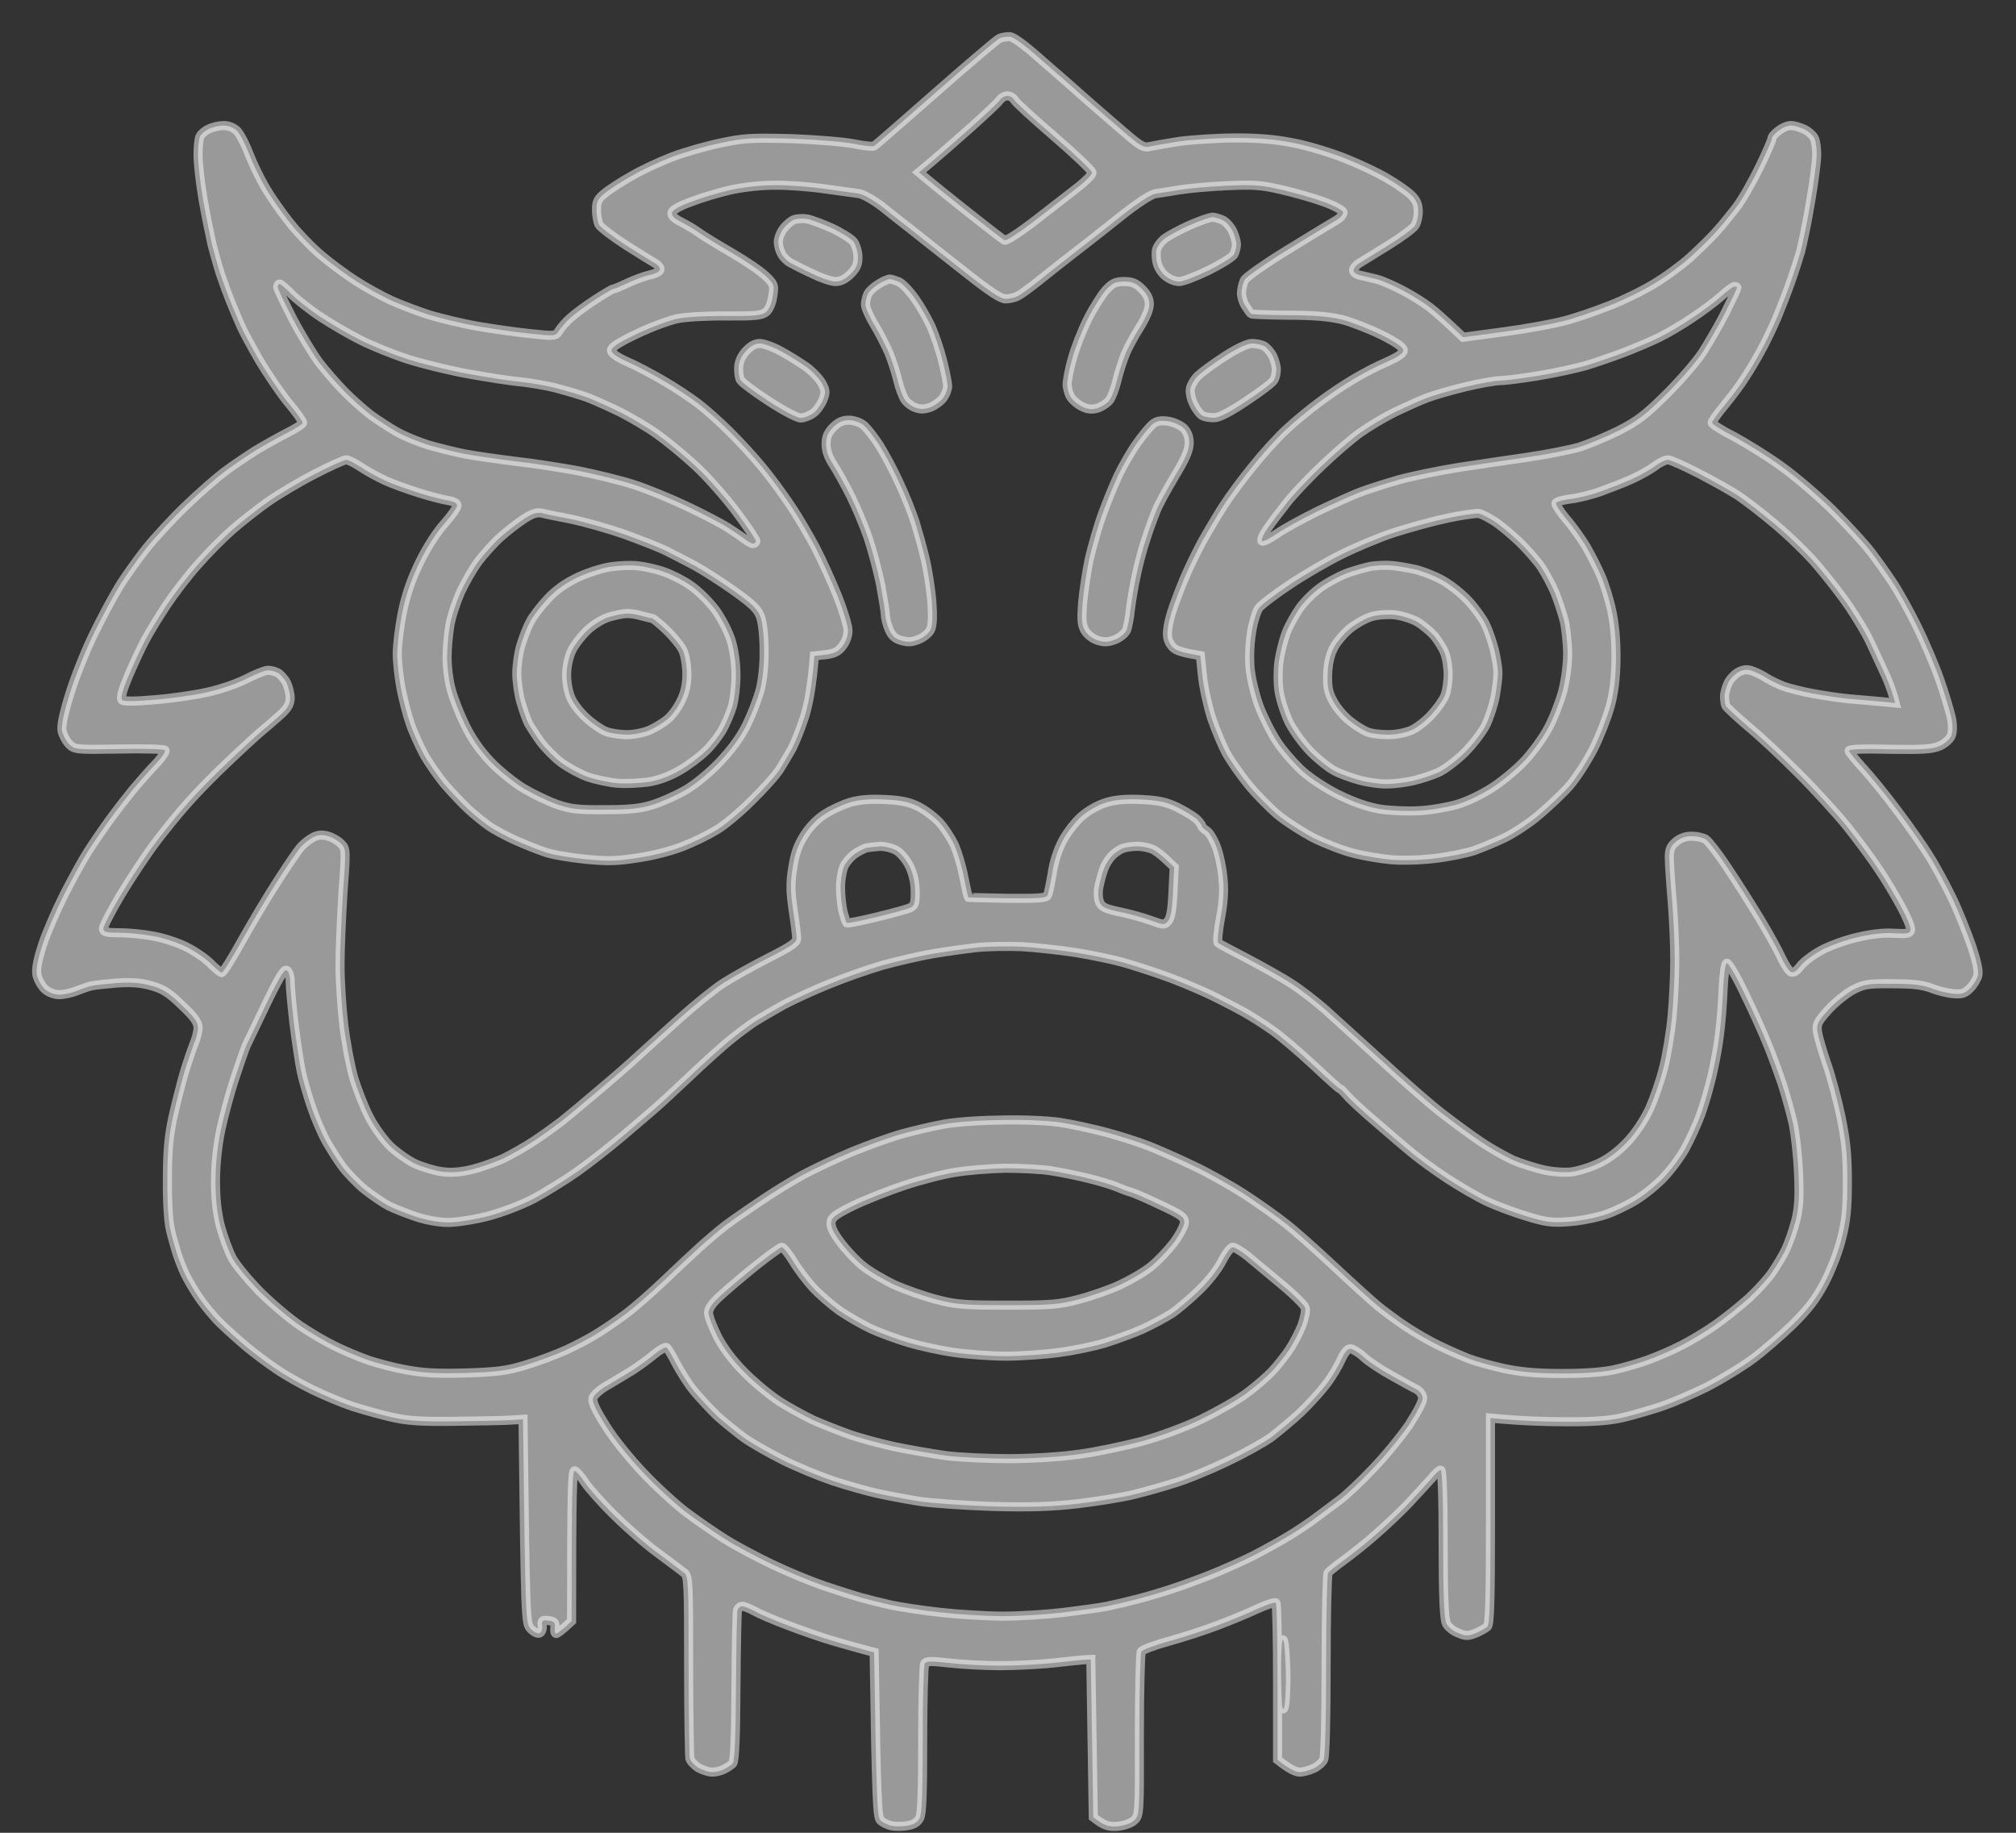 <svg width="55" height="50" viewBox="0 0 55 50" fill="none" xmlns="http://www.w3.org/2000/svg">
<rect x="0" y="0" width="55" height="50" fill="#333333" stroke="none"/>
<path opacity="0.5" fill-rule="evenodd" clip-rule="evenodd" d="M27.537 1C27.633 0.993 27.945 1.216 28.434 1.655C28.849 2.013 29.413 2.506 29.684 2.75C29.963 2.993 30.411 3.385 30.69 3.621C31.104 3.979 31.213 4.04 31.356 3.999C31.451 3.979 31.818 3.912 32.171 3.857C32.524 3.81 33.224 3.763 33.72 3.763C34.358 3.763 34.814 3.803 35.316 3.905C35.697 3.979 36.315 4.168 36.689 4.317C37.062 4.465 37.586 4.709 37.844 4.864C38.102 5.013 38.401 5.222 38.51 5.33C38.645 5.465 38.693 5.587 38.693 5.776C38.693 5.911 38.652 6.087 38.598 6.161C38.55 6.235 38.224 6.478 37.871 6.695C37.518 6.911 37.164 7.134 37.083 7.181C36.995 7.235 36.927 7.323 36.927 7.377C36.927 7.431 37.008 7.492 37.117 7.512C37.219 7.532 37.422 7.586 37.572 7.62C37.721 7.66 38.041 7.802 38.285 7.931C38.53 8.059 38.849 8.262 38.999 8.377C39.148 8.491 39.413 8.721 39.916 9.201L41.023 9.052C41.628 8.971 42.368 8.836 42.667 8.755C42.966 8.681 43.517 8.491 43.89 8.343C44.264 8.201 44.814 7.931 45.113 7.748C45.412 7.573 45.854 7.248 46.098 7.032C46.343 6.809 46.662 6.499 46.812 6.33C46.968 6.161 47.212 5.857 47.369 5.654C47.525 5.452 47.803 4.965 47.994 4.574C48.184 4.182 48.34 3.824 48.34 3.783C48.34 3.736 48.422 3.635 48.531 3.56C48.632 3.479 48.782 3.418 48.87 3.425C48.952 3.425 49.108 3.472 49.224 3.526C49.339 3.581 49.455 3.689 49.495 3.763C49.536 3.837 49.563 4.04 49.563 4.222C49.563 4.398 49.488 4.979 49.393 5.519C49.305 6.06 49.176 6.668 49.122 6.87C49.06 7.073 48.952 7.424 48.87 7.647C48.795 7.87 48.626 8.309 48.496 8.626C48.361 8.944 48.157 9.37 48.041 9.572C47.933 9.775 47.742 10.099 47.62 10.281C47.505 10.471 47.253 10.808 47.056 11.045C46.866 11.274 46.71 11.491 46.71 11.531C46.71 11.572 46.975 11.741 47.308 11.909C47.634 12.085 48.204 12.436 48.578 12.706C48.952 12.97 49.597 13.517 50.012 13.929C50.419 14.341 50.895 14.854 51.058 15.077C51.228 15.3 51.486 15.665 51.635 15.888C51.785 16.111 52.084 16.645 52.294 17.07C52.505 17.496 52.79 18.164 52.926 18.556C53.062 18.948 53.198 19.407 53.239 19.59C53.279 19.792 53.273 19.968 53.232 20.076C53.191 20.171 53.055 20.292 52.913 20.353C52.702 20.441 52.45 20.454 51.547 20.441C50.84 20.421 50.446 20.441 50.446 20.481C50.453 20.522 50.623 20.731 50.827 20.954C51.031 21.177 51.452 21.691 51.758 22.102C52.07 22.515 52.464 23.075 52.634 23.352C52.811 23.629 53.089 24.149 53.259 24.5C53.429 24.852 53.66 25.433 53.782 25.784C53.932 26.223 53.986 26.486 53.959 26.615C53.932 26.716 53.837 26.872 53.741 26.966C53.599 27.108 53.517 27.128 53.286 27.108C53.123 27.094 52.858 27.027 52.688 26.959C52.464 26.872 52.186 26.838 51.635 26.838C50.956 26.831 50.854 26.851 50.548 27.007C50.365 27.108 50.059 27.351 49.883 27.547C49.59 27.871 49.556 27.939 49.584 28.148C49.604 28.276 49.713 28.655 49.828 28.993C49.95 29.33 50.12 29.979 50.222 30.445C50.358 31.12 50.399 31.478 50.399 32.235C50.399 32.992 50.365 33.302 50.242 33.789C50.154 34.147 49.964 34.64 49.781 34.991C49.543 35.444 49.325 35.721 48.918 36.126C48.619 36.416 48.13 36.842 47.831 37.065C47.532 37.288 46.968 37.632 46.574 37.835C46.18 38.031 45.63 38.267 45.351 38.362C45.072 38.456 44.61 38.591 44.332 38.659C43.945 38.753 43.578 38.787 42.769 38.787C42.192 38.787 41.478 38.767 40.663 38.686V41.489C40.663 43.691 40.643 44.313 40.575 44.38C40.527 44.421 40.385 44.502 40.256 44.556C40.052 44.637 39.984 44.637 39.78 44.549C39.651 44.502 39.501 44.38 39.461 44.292C39.4 44.171 39.372 43.57 39.372 42.117C39.372 40.82 39.345 40.104 39.304 40.104C39.27 40.104 39.155 40.206 39.06 40.327C38.958 40.442 38.673 40.753 38.428 41.016C38.177 41.28 37.755 41.672 37.497 41.895C37.239 42.124 36.859 42.421 36.655 42.57C36.451 42.719 36.261 42.867 36.234 42.908C36.206 42.941 36.179 44.076 36.179 45.427C36.179 46.92 36.152 47.927 36.111 48.008C36.077 48.082 35.955 48.19 35.84 48.244C35.724 48.298 35.554 48.345 35.452 48.345C35.344 48.339 35.174 48.264 34.854 48.008V45.887C34.854 44.718 34.834 43.745 34.807 43.725C34.773 43.705 34.549 43.779 34.297 43.894C34.039 44.016 33.564 44.211 33.224 44.34C32.891 44.468 32.293 44.664 31.899 44.772C31.505 44.88 31.165 45.008 31.138 45.056C31.111 45.096 31.084 46.123 31.084 47.332C31.091 49.494 31.084 49.528 30.941 49.663C30.853 49.744 30.676 49.804 30.479 49.825C30.241 49.838 30.126 49.811 29.827 49.575L29.759 45.272L29.589 45.279C29.494 45.285 29.114 45.326 28.74 45.367C28.366 45.407 27.707 45.441 27.279 45.441C26.851 45.441 26.226 45.407 25.887 45.367C25.397 45.312 25.268 45.312 25.227 45.387C25.2 45.434 25.173 46.366 25.173 47.454C25.173 48.893 25.153 49.474 25.092 49.595C25.03 49.717 24.929 49.778 24.765 49.804C24.636 49.831 24.439 49.831 24.324 49.811C24.208 49.784 24.073 49.717 24.018 49.656C23.937 49.561 23.91 49.163 23.848 45.076L23.611 45.015C23.482 44.981 23.115 44.88 22.795 44.786C22.476 44.698 21.898 44.495 21.505 44.346C21.11 44.198 20.689 44.016 20.574 43.948C20.451 43.88 20.302 43.82 20.248 43.82C20.193 43.82 20.132 43.874 20.119 43.941C20.105 44.002 20.085 44.954 20.078 46.049C20.071 47.447 20.044 48.062 19.983 48.116C19.942 48.156 19.84 48.224 19.758 48.264C19.67 48.312 19.527 48.345 19.432 48.345C19.337 48.345 19.174 48.291 19.059 48.231C18.95 48.163 18.841 48.048 18.821 47.974C18.807 47.9 18.787 46.751 18.787 45.427C18.787 43.205 18.78 43.002 18.671 42.914C18.604 42.86 18.291 42.624 17.972 42.388C17.652 42.158 17.116 41.692 16.776 41.354C16.436 41.023 16.069 40.611 15.961 40.449C15.852 40.28 15.723 40.138 15.682 40.125C15.614 40.111 15.594 40.55 15.594 44.225L15.41 44.394C15.302 44.488 15.2 44.569 15.173 44.563C15.139 44.563 15.125 44.488 15.139 44.401C15.152 44.265 15.118 44.232 14.962 44.211C14.799 44.191 14.772 44.211 14.792 44.346C14.806 44.434 14.772 44.529 14.724 44.549C14.677 44.576 14.568 44.529 14.486 44.441C14.337 44.292 14.337 44.259 14.269 38.72L13.963 38.74C13.793 38.753 13.107 38.767 12.435 38.774C11.443 38.787 11.11 38.76 10.668 38.659C10.369 38.591 9.894 38.456 9.615 38.368C9.337 38.274 8.848 38.071 8.528 37.916C8.209 37.76 7.767 37.511 7.543 37.355C7.319 37.206 6.952 36.93 6.728 36.747C6.504 36.558 6.171 36.261 5.987 36.078C5.804 35.896 5.546 35.579 5.41 35.376C5.274 35.173 5.104 34.883 5.036 34.734C4.968 34.586 4.873 34.343 4.826 34.194C4.778 34.045 4.696 33.755 4.649 33.552C4.595 33.329 4.561 32.782 4.567 32.167C4.567 31.411 4.608 30.992 4.71 30.512C4.785 30.161 4.927 29.614 5.016 29.297C5.111 28.979 5.24 28.608 5.294 28.472C5.355 28.331 5.403 28.135 5.403 28.033C5.403 27.892 5.294 27.736 4.961 27.425C4.608 27.081 4.445 26.98 4.133 26.892C3.84 26.811 3.596 26.791 3.195 26.817C2.896 26.845 2.59 26.872 2.516 26.892C2.441 26.905 2.257 26.966 2.108 27.027C1.959 27.088 1.734 27.135 1.619 27.135C1.483 27.135 1.327 27.074 1.225 26.986C1.13 26.898 1.035 26.723 1.007 26.595C0.98 26.432 1.028 26.183 1.157 25.784C1.259 25.466 1.524 24.852 1.741 24.419C1.965 23.98 2.257 23.447 2.393 23.237C2.529 23.021 2.794 22.636 2.984 22.373C3.175 22.109 3.48 21.718 3.664 21.495C3.854 21.272 4.126 20.961 4.282 20.806C4.431 20.643 4.527 20.495 4.499 20.468C4.465 20.434 3.902 20.421 3.243 20.434C2.067 20.454 2.033 20.448 1.884 20.299C1.802 20.211 1.714 20.049 1.694 19.941C1.666 19.806 1.734 19.468 1.904 18.928C2.04 18.482 2.332 17.752 2.55 17.306C2.767 16.861 3.073 16.287 3.236 16.023C3.392 15.76 3.725 15.294 3.976 14.976C4.228 14.659 4.724 14.125 5.07 13.794C5.423 13.456 5.892 13.044 6.116 12.875C6.341 12.706 6.721 12.45 6.966 12.294C7.21 12.146 7.597 11.93 7.835 11.808C8.066 11.693 8.256 11.572 8.256 11.531C8.256 11.491 8.08 11.241 7.856 10.977C7.638 10.707 7.292 10.194 7.081 9.842C6.877 9.491 6.646 9.066 6.572 8.897C6.497 8.728 6.368 8.424 6.286 8.221C6.205 8.019 6.082 7.681 6.014 7.478C5.947 7.275 5.845 6.911 5.783 6.668C5.729 6.424 5.614 5.87 5.539 5.438C5.464 4.999 5.403 4.459 5.403 4.236C5.403 4.013 5.423 3.783 5.457 3.722C5.485 3.662 5.586 3.567 5.695 3.52C5.797 3.466 5.98 3.425 6.103 3.425C6.239 3.425 6.375 3.479 6.47 3.574C6.551 3.662 6.701 3.945 6.796 4.202C6.898 4.465 7.095 4.871 7.237 5.114C7.38 5.357 7.672 5.783 7.896 6.06C8.114 6.337 8.508 6.749 8.766 6.965C9.031 7.188 9.459 7.505 9.717 7.667C9.975 7.836 10.41 8.073 10.668 8.194C10.926 8.309 11.402 8.491 11.721 8.593C12.041 8.687 12.618 8.829 13.012 8.897C13.406 8.964 14.045 9.059 14.439 9.099C15.152 9.174 15.152 9.174 15.254 9.018C15.309 8.93 15.444 8.775 15.56 8.674C15.668 8.572 15.967 8.35 16.226 8.181C16.477 8.019 16.701 7.883 16.735 7.883C16.762 7.883 16.939 7.809 17.122 7.721C17.313 7.633 17.584 7.532 17.734 7.498C17.89 7.465 18.006 7.404 18.006 7.35C18.006 7.296 17.945 7.221 17.87 7.181C17.795 7.14 17.435 6.917 17.075 6.688C16.708 6.451 16.382 6.201 16.341 6.127C16.307 6.053 16.273 5.87 16.273 5.722C16.273 5.499 16.314 5.418 16.504 5.269C16.633 5.161 16.959 4.952 17.238 4.796C17.51 4.634 18.012 4.405 18.345 4.276C18.685 4.148 19.276 3.979 19.67 3.898C20.302 3.763 20.519 3.756 21.606 3.783C22.293 3.81 23.04 3.871 23.305 3.925C23.563 3.979 23.814 4.006 23.855 3.979C23.896 3.952 24.65 3.297 25.54 2.513C26.43 1.73 27.204 1.074 27.266 1.047C27.327 1.02 27.449 1 27.537 1V1ZM26.464 3.499C26.07 3.851 25.594 4.263 25.411 4.418L25.071 4.702C25.391 4.972 25.893 5.377 26.396 5.776C26.899 6.174 27.354 6.526 27.402 6.553C27.449 6.58 27.796 6.357 28.285 5.979C28.72 5.641 29.243 5.235 29.433 5.087C29.63 4.932 29.793 4.763 29.793 4.709C29.793 4.655 29.331 4.215 28.767 3.729C28.203 3.243 27.714 2.797 27.68 2.736C27.646 2.669 27.558 2.615 27.483 2.615C27.415 2.615 27.313 2.669 27.266 2.743C27.218 2.81 26.858 3.148 26.464 3.499ZM18.855 5.506C18.522 5.627 18.338 5.735 18.332 5.81C18.318 5.886 18.409 5.972 18.604 6.066C18.76 6.147 18.977 6.276 19.093 6.364C19.208 6.445 19.602 6.688 19.976 6.904C20.349 7.12 20.764 7.404 20.893 7.532C21.117 7.748 21.131 7.782 21.083 8.079C21.056 8.268 20.988 8.437 20.9 8.512C20.777 8.606 20.621 8.626 19.826 8.62C19.297 8.613 18.712 8.647 18.481 8.694C18.257 8.741 17.761 8.924 17.381 9.106C16.885 9.342 16.681 9.471 16.681 9.559C16.681 9.633 16.817 9.734 17.102 9.863C17.34 9.964 17.788 10.2 18.108 10.389C18.427 10.572 18.848 10.856 19.052 11.011C19.256 11.166 19.636 11.504 19.901 11.768C20.166 12.031 20.574 12.47 20.798 12.747C21.029 13.024 21.375 13.497 21.572 13.794C21.776 14.091 22.075 14.611 22.252 14.942C22.422 15.273 22.693 15.868 22.85 16.259C23.006 16.651 23.135 17.077 23.135 17.205C23.135 17.347 23.074 17.516 22.979 17.631C22.87 17.779 22.755 17.833 22.524 17.86L22.218 17.894C22.15 18.745 22.048 19.252 21.946 19.569C21.844 19.887 21.688 20.265 21.613 20.414C21.532 20.562 21.375 20.819 21.273 20.988C21.165 21.157 20.811 21.549 20.485 21.866C20.166 22.184 19.731 22.542 19.527 22.656C19.324 22.778 18.93 22.974 18.651 23.082C18.352 23.204 17.843 23.339 17.428 23.399C16.837 23.494 16.586 23.501 15.967 23.44C15.56 23.399 15.071 23.318 14.88 23.251C14.697 23.19 14.323 23.041 14.065 22.927C13.807 22.812 13.467 22.629 13.318 22.521C13.168 22.413 12.924 22.217 12.774 22.076C12.625 21.94 12.346 21.643 12.156 21.427C11.966 21.204 11.701 20.826 11.565 20.583C11.436 20.34 11.259 19.954 11.185 19.725C11.103 19.488 10.994 19.063 10.94 18.779C10.886 18.489 10.838 18.063 10.838 17.833C10.838 17.597 10.899 17.097 10.974 16.719C11.076 16.226 11.212 15.827 11.443 15.348C11.64 14.942 11.912 14.517 12.122 14.287C12.312 14.071 12.469 13.848 12.469 13.794C12.469 13.726 12.38 13.679 12.217 13.652C12.075 13.632 11.714 13.537 11.416 13.443C11.117 13.348 10.702 13.2 10.498 13.105C10.295 13.01 9.996 12.848 9.839 12.74C9.676 12.632 9.5 12.544 9.445 12.544C9.391 12.544 8.997 12.72 8.583 12.936C8.161 13.152 7.584 13.497 7.298 13.699C7.013 13.902 6.572 14.247 6.32 14.47C6.069 14.692 5.648 15.118 5.389 15.415C5.124 15.712 4.751 16.199 4.554 16.496C4.357 16.793 4.085 17.232 3.956 17.475C3.827 17.719 3.623 18.164 3.494 18.468C3.338 18.84 3.283 19.049 3.331 19.097C3.378 19.137 3.684 19.137 4.214 19.09C4.662 19.056 5.308 18.962 5.641 18.887C5.987 18.813 6.449 18.657 6.714 18.522C6.966 18.394 7.231 18.286 7.305 18.286C7.38 18.286 7.502 18.313 7.577 18.354C7.652 18.394 7.76 18.516 7.815 18.624C7.869 18.732 7.917 18.928 7.917 19.049C7.91 19.211 7.849 19.326 7.652 19.502C7.509 19.63 7.278 19.833 7.129 19.954C6.986 20.076 6.572 20.454 6.211 20.799C5.845 21.143 5.362 21.636 5.131 21.9C4.893 22.163 4.499 22.65 4.248 22.981C3.997 23.312 3.575 23.953 3.304 24.399C3.039 24.845 2.821 25.264 2.821 25.331C2.821 25.426 2.889 25.446 3.263 25.446C3.508 25.446 3.929 25.487 4.2 25.541C4.465 25.588 4.873 25.723 5.097 25.838C5.321 25.953 5.614 26.149 5.743 26.284C5.872 26.419 6.014 26.527 6.048 26.534C6.089 26.534 6.341 26.128 6.612 25.635C6.891 25.142 7.332 24.399 7.597 23.994C7.862 23.582 8.141 23.177 8.216 23.096C8.297 23.008 8.44 22.893 8.549 22.839C8.684 22.771 8.793 22.765 8.956 22.812C9.072 22.846 9.235 22.94 9.309 23.021C9.439 23.156 9.445 23.197 9.357 24.352C9.316 25.014 9.276 25.899 9.276 26.324C9.276 26.75 9.323 27.48 9.377 27.945C9.432 28.412 9.554 29.06 9.649 29.398C9.751 29.736 9.941 30.215 10.077 30.479C10.213 30.742 10.464 31.087 10.634 31.256C10.804 31.424 11.11 31.64 11.314 31.742C11.518 31.836 11.857 31.938 12.061 31.965C12.319 31.998 12.57 31.978 12.876 31.904C13.121 31.843 13.501 31.708 13.726 31.607C13.95 31.499 14.33 31.282 14.575 31.12C14.819 30.958 15.152 30.715 15.322 30.587C15.492 30.452 15.947 30.073 16.341 29.736C16.735 29.405 17.211 28.993 17.394 28.817C17.584 28.648 18.087 28.189 18.515 27.804C18.943 27.419 19.494 26.973 19.738 26.817C19.983 26.662 20.533 26.351 20.961 26.135C21.634 25.791 21.742 25.71 21.735 25.575C21.729 25.487 21.688 25.142 21.634 24.805C21.566 24.318 21.559 24.095 21.627 23.676C21.688 23.278 21.769 23.055 21.946 22.778C22.089 22.548 22.313 22.325 22.51 22.204C22.687 22.089 22.999 21.947 23.203 21.886C23.461 21.812 23.753 21.792 24.154 21.812C24.589 21.832 24.813 21.88 25.064 22.008C25.241 22.096 25.499 22.292 25.635 22.44C25.771 22.589 25.948 22.866 26.036 23.048C26.117 23.237 26.24 23.629 26.294 23.926C26.355 24.224 26.41 24.474 26.416 24.48C26.423 24.487 26.906 24.494 27.483 24.507C28.326 24.514 28.543 24.5 28.577 24.426C28.604 24.372 28.658 24.102 28.706 23.825C28.753 23.501 28.862 23.177 28.998 22.92C29.12 22.697 29.351 22.4 29.521 22.258C29.712 22.096 29.97 21.954 30.201 21.886C30.459 21.812 30.751 21.792 31.152 21.812C31.593 21.832 31.818 21.88 32.103 22.015C32.307 22.116 32.544 22.258 32.633 22.332C32.714 22.413 32.782 22.494 32.782 22.528C32.782 22.555 32.843 22.616 32.918 22.663C32.993 22.704 33.115 22.913 33.19 23.116C33.265 23.318 33.346 23.71 33.367 23.98C33.401 24.318 33.373 24.656 33.292 25.075C33.231 25.412 33.203 25.703 33.237 25.723C33.265 25.75 33.632 25.946 34.039 26.155C34.447 26.372 34.983 26.669 35.228 26.831C35.473 26.986 35.873 27.297 36.125 27.513C36.37 27.736 37.056 28.358 37.654 28.898C38.245 29.445 38.985 30.094 39.304 30.343C39.624 30.593 40.113 30.951 40.391 31.141C40.67 31.33 41.071 31.553 41.275 31.647C41.478 31.735 41.845 31.85 42.09 31.911C42.362 31.971 42.667 31.992 42.871 31.971C43.061 31.945 43.394 31.843 43.618 31.735C43.883 31.613 44.155 31.404 44.4 31.147C44.631 30.897 44.855 30.56 45.005 30.242C45.127 29.965 45.303 29.465 45.385 29.128C45.473 28.79 45.575 28.169 45.616 27.743C45.657 27.317 45.691 26.615 45.691 26.189C45.691 25.764 45.657 25.014 45.616 24.534C45.575 24.055 45.541 23.535 45.541 23.386C45.541 23.177 45.582 23.082 45.718 22.967C45.833 22.866 45.983 22.812 46.153 22.812C46.288 22.812 46.465 22.852 46.54 22.9C46.615 22.954 46.88 23.291 47.124 23.663C47.369 24.028 47.763 24.649 48.001 25.041C48.238 25.433 48.503 25.912 48.592 26.108C48.68 26.297 48.795 26.48 48.857 26.514C48.931 26.547 49.006 26.5 49.115 26.358C49.196 26.25 49.448 26.054 49.672 25.933C49.889 25.811 50.331 25.649 50.65 25.575C51.017 25.487 51.384 25.439 51.669 25.46C52.043 25.48 52.111 25.466 52.124 25.365C52.138 25.298 52.016 25.007 51.859 24.723C51.703 24.433 51.425 23.967 51.234 23.69C51.051 23.413 50.664 22.893 50.385 22.542C50.1 22.19 49.502 21.535 49.054 21.089C48.605 20.637 47.987 20.062 47.675 19.806C47.369 19.542 47.097 19.293 47.083 19.252C47.063 19.205 47.049 19.09 47.049 18.995C47.049 18.901 47.097 18.732 47.151 18.624C47.206 18.516 47.335 18.381 47.444 18.326C47.586 18.259 47.675 18.252 47.831 18.313C47.946 18.354 48.109 18.441 48.204 18.502C48.3 18.563 48.496 18.657 48.646 18.718C48.795 18.772 49.162 18.867 49.461 18.921C49.76 18.975 50.195 19.043 50.433 19.063C50.664 19.083 51.044 19.117 51.282 19.137L51.703 19.178C51.622 18.853 51.499 18.536 51.37 18.273C51.248 18.002 51.071 17.631 50.983 17.442C50.895 17.259 50.65 16.854 50.446 16.55C50.242 16.246 49.842 15.733 49.563 15.408C49.285 15.084 48.761 14.578 48.408 14.287C48.055 13.99 47.613 13.652 47.423 13.524C47.24 13.402 46.757 13.132 46.356 12.923C45.949 12.713 45.568 12.544 45.507 12.544C45.439 12.544 45.276 12.619 45.147 12.72C45.018 12.815 44.739 12.97 44.536 13.064C44.332 13.159 43.945 13.308 43.687 13.402C43.428 13.497 43.048 13.591 42.844 13.612C42.64 13.639 42.464 13.686 42.45 13.726C42.436 13.767 42.566 13.963 42.735 14.165C42.912 14.368 43.15 14.706 43.272 14.909C43.388 15.111 43.571 15.462 43.666 15.685C43.768 15.908 43.904 16.347 43.972 16.665C44.053 17.048 44.092 17.487 44.087 17.982C44.081 18.502 44.033 18.887 43.931 19.265C43.849 19.563 43.646 20.083 43.483 20.414C43.313 20.745 43.021 21.204 42.824 21.434C42.627 21.657 42.246 22.015 41.988 22.231C41.73 22.454 41.315 22.724 41.071 22.846C40.826 22.967 40.446 23.122 40.222 23.204C39.997 23.278 39.508 23.379 39.135 23.42C38.74 23.467 38.238 23.48 37.946 23.453C37.667 23.427 37.205 23.352 36.927 23.278C36.648 23.21 36.159 23.021 35.846 22.866C35.534 22.704 35.092 22.42 34.861 22.231C34.637 22.042 34.277 21.677 34.066 21.42C33.856 21.164 33.591 20.785 33.475 20.583C33.36 20.38 33.169 19.927 33.054 19.59C32.945 19.245 32.83 18.718 32.803 18.421L32.748 17.887C32.327 17.82 32.137 17.759 32.055 17.705C31.967 17.651 31.879 17.516 31.858 17.394C31.831 17.259 31.872 17.003 31.953 16.732C32.028 16.489 32.191 16.064 32.307 15.787C32.422 15.51 32.646 15.05 32.796 14.773C32.952 14.496 33.21 14.057 33.38 13.794C33.55 13.53 33.91 13.044 34.182 12.713C34.447 12.382 34.861 11.923 35.099 11.707C35.337 11.484 35.751 11.146 36.009 10.957C36.268 10.761 36.682 10.484 36.927 10.342C37.171 10.194 37.572 9.984 37.83 9.876C38.143 9.734 38.285 9.64 38.285 9.559C38.285 9.478 38.095 9.342 37.694 9.14C37.361 8.978 36.879 8.789 36.621 8.721C36.281 8.64 35.86 8.599 35.147 8.599C34.603 8.593 34.141 8.579 34.127 8.559C34.107 8.539 34.046 8.451 33.985 8.356C33.917 8.262 33.869 8.093 33.869 7.985C33.876 7.877 33.91 7.715 33.958 7.633C34.005 7.552 34.542 7.174 35.16 6.796C35.778 6.418 36.363 6.06 36.471 5.999C36.573 5.938 36.648 5.843 36.641 5.789C36.628 5.735 36.39 5.607 36.111 5.506C35.833 5.404 35.31 5.256 34.956 5.175C34.406 5.046 34.189 5.033 33.462 5.067C32.993 5.087 32.415 5.141 32.171 5.181C31.926 5.222 31.641 5.269 31.525 5.283C31.396 5.303 31.043 5.533 30.54 5.931C30.112 6.276 29.555 6.708 29.311 6.897C29.066 7.086 28.652 7.411 28.393 7.62C28.135 7.829 27.857 8.032 27.775 8.073C27.687 8.12 27.537 8.154 27.436 8.154C27.3 8.154 26.994 7.951 26.328 7.424C25.819 7.026 25.194 6.532 24.942 6.33C24.684 6.127 24.283 5.816 24.059 5.634C23.828 5.458 23.556 5.303 23.441 5.283C23.325 5.269 22.911 5.208 22.51 5.154C22.102 5.094 21.477 5.046 21.117 5.053C20.723 5.053 20.227 5.114 19.908 5.188C19.609 5.256 19.133 5.398 18.855 5.506V5.506ZM7.985 8.694C8.209 9.12 8.535 9.653 8.698 9.876C8.868 10.099 9.18 10.457 9.398 10.68C9.608 10.896 9.941 11.187 10.125 11.328C10.315 11.463 10.634 11.673 10.838 11.788C11.042 11.903 11.429 12.058 11.687 12.139C11.945 12.213 12.394 12.328 12.672 12.382C12.951 12.436 13.576 12.524 14.065 12.585C14.554 12.639 15.329 12.761 15.798 12.848C16.266 12.943 16.939 13.105 17.292 13.22C17.646 13.335 18.291 13.598 18.719 13.801C19.147 14.003 19.657 14.267 19.84 14.382C20.03 14.503 20.234 14.645 20.309 14.699C20.377 14.76 20.479 14.814 20.526 14.828C20.581 14.834 20.621 14.8 20.621 14.76C20.621 14.713 20.377 14.355 20.085 13.963C19.792 13.571 19.297 13.01 18.984 12.72C18.671 12.43 18.196 12.038 17.938 11.855C17.68 11.666 17.224 11.403 16.939 11.254C16.647 11.112 16.246 10.93 16.056 10.856C15.859 10.781 15.465 10.666 15.186 10.592C14.908 10.518 14.459 10.444 14.201 10.416C13.943 10.396 13.297 10.295 12.774 10.2C12.251 10.106 11.504 9.923 11.11 9.795C10.716 9.667 10.152 9.437 9.853 9.288C9.554 9.14 9.065 8.856 8.766 8.66C8.467 8.464 8.1 8.174 7.951 8.025C7.801 7.87 7.659 7.748 7.631 7.748C7.597 7.748 7.577 7.789 7.577 7.836C7.577 7.877 7.767 8.268 7.985 8.694V8.694ZM46.166 8.674C45.888 8.863 45.473 9.106 45.249 9.214C45.025 9.322 44.597 9.505 44.298 9.619C43.999 9.734 43.537 9.89 43.279 9.971C43.021 10.045 42.436 10.173 41.988 10.248C41.54 10.322 41.064 10.383 40.935 10.383C40.806 10.383 40.378 10.457 39.984 10.552C39.59 10.646 39.121 10.781 38.931 10.856C38.747 10.923 38.346 11.105 38.047 11.247C37.749 11.396 37.321 11.653 37.096 11.815C36.872 11.977 36.417 12.369 36.084 12.686C35.751 12.997 35.323 13.45 35.126 13.693C34.936 13.936 34.685 14.26 34.576 14.422C34.467 14.578 34.399 14.733 34.433 14.76C34.46 14.787 34.644 14.692 34.841 14.557C35.031 14.422 35.534 14.152 35.941 13.949C36.349 13.753 36.859 13.524 37.062 13.443C37.266 13.362 37.755 13.206 38.15 13.091C38.544 12.983 39.277 12.835 39.78 12.754C40.283 12.679 41.125 12.551 41.648 12.477C42.171 12.402 42.817 12.274 43.075 12.2C43.333 12.119 43.822 11.916 44.162 11.747C44.665 11.491 44.896 11.315 45.46 10.754C45.833 10.383 46.282 9.869 46.452 9.606C46.621 9.342 46.907 8.849 47.077 8.512C47.246 8.167 47.389 7.87 47.389 7.85C47.389 7.829 47.355 7.816 47.321 7.816C47.28 7.816 47.124 7.931 46.961 8.079C46.805 8.221 46.445 8.491 46.166 8.674V8.674ZM13.664 14.645C13.481 14.807 13.209 15.111 13.053 15.314C12.903 15.517 12.686 15.895 12.564 16.158C12.448 16.422 12.312 16.827 12.272 17.07C12.231 17.313 12.197 17.705 12.197 17.948C12.197 18.191 12.244 18.57 12.306 18.793C12.36 19.015 12.53 19.448 12.679 19.759C12.863 20.137 13.08 20.454 13.379 20.772C13.617 21.022 14.031 21.353 14.296 21.515C14.561 21.67 14.969 21.866 15.207 21.947C15.56 22.069 15.77 22.096 16.511 22.089C17.19 22.089 17.489 22.055 17.802 21.954C18.026 21.886 18.407 21.718 18.651 21.582C18.923 21.434 19.29 21.137 19.609 20.812C19.962 20.441 20.193 20.123 20.37 19.772C20.506 19.495 20.669 19.07 20.737 18.826C20.805 18.556 20.852 18.137 20.846 17.746C20.846 17.374 20.805 16.989 20.75 16.834C20.669 16.617 20.54 16.489 20.01 16.111C19.657 15.861 19.181 15.557 18.957 15.435C18.733 15.314 18.379 15.132 18.175 15.03C17.972 14.929 17.448 14.726 17.02 14.571C16.593 14.422 15.947 14.24 15.594 14.165C15.241 14.098 14.874 14.024 14.778 13.997C14.656 13.97 14.52 14.01 14.303 14.152C14.133 14.26 13.848 14.483 13.664 14.645V14.645ZM38.014 14.537C37.62 14.665 36.981 14.936 36.587 15.132C36.193 15.327 35.554 15.699 35.167 15.962C34.78 16.219 34.406 16.503 34.338 16.597C34.277 16.692 34.182 16.996 34.141 17.273C34.093 17.577 34.08 17.968 34.107 18.252C34.134 18.516 34.243 18.968 34.352 19.265C34.467 19.563 34.685 20.002 34.848 20.245C35.011 20.488 35.323 20.846 35.541 21.042C35.772 21.245 36.2 21.528 36.553 21.697C36.974 21.9 37.327 22.021 37.674 22.076C37.952 22.116 38.428 22.136 38.727 22.116C39.026 22.102 39.488 22.021 39.746 21.947C40.025 21.866 40.432 21.67 40.731 21.474C41.01 21.292 41.41 20.954 41.614 20.731C41.818 20.508 42.103 20.117 42.239 19.86C42.375 19.61 42.552 19.157 42.633 18.86C42.715 18.543 42.769 18.117 42.769 17.813C42.763 17.536 42.722 17.138 42.674 16.935C42.62 16.732 42.511 16.395 42.43 16.192C42.348 15.989 42.178 15.672 42.056 15.483C41.934 15.3 41.648 14.976 41.431 14.767C41.214 14.564 40.915 14.314 40.765 14.22C40.616 14.125 40.432 14.03 40.358 14.01C40.283 13.997 39.882 14.051 39.474 14.139C39.067 14.226 38.408 14.409 38.014 14.537V14.537ZM23.325 23.291C23.216 23.366 23.087 23.514 23.033 23.622C22.979 23.73 22.931 24.001 22.931 24.217C22.931 24.426 22.965 24.723 22.999 24.872C23.04 25.021 23.081 25.156 23.101 25.176C23.121 25.196 23.482 25.122 23.903 25.021C24.324 24.919 24.732 24.805 24.82 24.771C24.949 24.71 24.969 24.656 24.969 24.332C24.969 24.088 24.915 23.852 24.82 23.643C24.732 23.467 24.575 23.271 24.46 23.204C24.344 23.136 24.147 23.089 24.018 23.089C23.889 23.096 23.719 23.116 23.645 23.129C23.57 23.149 23.427 23.224 23.325 23.291ZM30.343 23.339C30.262 23.42 30.167 23.568 30.126 23.676C30.085 23.778 30.024 23.987 29.99 24.149C29.949 24.325 29.956 24.494 29.997 24.602C30.051 24.744 30.146 24.791 30.561 24.879C30.826 24.933 31.213 25.041 31.41 25.115C31.743 25.237 31.77 25.237 31.865 25.129C31.94 25.041 31.981 24.805 32.001 24.332L32.035 23.656C31.695 23.325 31.512 23.19 31.41 23.156C31.301 23.116 31.118 23.082 31.002 23.089C30.88 23.089 30.71 23.116 30.635 23.143C30.554 23.17 30.425 23.258 30.343 23.339V23.339ZM25.445 26.02C25.092 26.081 24.48 26.223 24.086 26.331C23.692 26.446 23.033 26.676 22.625 26.845C22.218 27.007 21.647 27.27 21.369 27.419C21.09 27.574 20.723 27.79 20.553 27.898C20.384 28.013 20.078 28.243 19.874 28.412C19.67 28.581 19.195 29.006 18.821 29.364C18.447 29.715 18.019 30.114 17.87 30.242C17.72 30.371 17.306 30.722 16.953 31.026C16.599 31.323 16.049 31.755 15.73 31.978C15.41 32.201 14.887 32.525 14.561 32.701C14.208 32.883 13.691 33.079 13.304 33.181C12.937 33.275 12.455 33.349 12.231 33.349C11.979 33.349 11.64 33.289 11.348 33.194C11.089 33.106 10.75 32.971 10.6 32.897C10.451 32.816 10.159 32.62 9.955 32.458C9.751 32.296 9.473 32.005 9.337 31.823C9.201 31.64 9.004 31.323 8.888 31.12C8.78 30.918 8.603 30.512 8.508 30.229C8.406 29.938 8.277 29.499 8.222 29.249C8.168 28.993 8.08 28.391 8.019 27.912C7.964 27.432 7.917 26.925 7.917 26.797C7.924 26.669 7.883 26.527 7.835 26.48C7.767 26.419 7.652 26.588 7.278 27.358C7.027 27.885 6.775 28.412 6.721 28.52C6.673 28.628 6.531 29.04 6.402 29.432C6.273 29.823 6.103 30.452 6.021 30.837C5.933 31.276 5.879 31.776 5.879 32.221C5.879 32.701 5.919 33.072 6.014 33.451C6.096 33.748 6.239 34.14 6.341 34.329C6.442 34.511 6.782 34.923 7.101 35.248C7.421 35.565 7.91 35.977 8.188 36.166C8.467 36.355 8.881 36.599 9.106 36.707C9.33 36.822 9.731 36.99 9.989 37.085C10.247 37.179 10.736 37.308 11.076 37.369C11.545 37.456 11.925 37.477 12.706 37.456C13.556 37.429 13.827 37.396 14.337 37.24C14.677 37.139 15.179 36.95 15.458 36.822C15.736 36.693 16.124 36.49 16.307 36.369C16.497 36.254 16.83 36.024 17.055 35.856C17.279 35.693 17.768 35.268 18.142 34.91C18.515 34.552 18.977 34.126 19.161 33.957C19.351 33.789 19.623 33.559 19.772 33.444C19.922 33.329 20.336 33.039 20.689 32.802C21.043 32.559 21.593 32.221 21.912 32.046C22.231 31.877 22.829 31.593 23.237 31.424C23.645 31.256 24.242 31.039 24.562 30.945C24.881 30.857 25.411 30.729 25.751 30.668C26.138 30.6 26.763 30.56 27.449 30.553C28.101 30.546 28.74 30.58 29.046 30.641C29.324 30.688 29.847 30.803 30.201 30.897C30.554 30.992 31.063 31.154 31.322 31.256C31.58 31.357 32.137 31.6 32.544 31.796C32.952 31.985 33.598 32.35 33.971 32.593C34.345 32.836 34.848 33.194 35.092 33.39C35.337 33.579 35.914 34.093 36.383 34.532C36.852 34.971 37.389 35.457 37.572 35.612C37.762 35.768 38.109 36.024 38.353 36.187C38.598 36.349 38.999 36.585 39.257 36.707C39.508 36.828 39.875 36.99 40.072 37.065C40.262 37.139 40.697 37.261 41.037 37.335C41.492 37.429 41.9 37.47 42.633 37.47C43.279 37.47 43.768 37.429 44.06 37.362C44.305 37.308 44.699 37.193 44.943 37.105C45.188 37.017 45.602 36.842 45.861 36.707C46.119 36.578 46.553 36.315 46.812 36.133C47.07 35.95 47.484 35.619 47.722 35.403C47.96 35.18 48.245 34.869 48.354 34.7C48.469 34.532 48.632 34.261 48.714 34.093C48.795 33.924 48.918 33.579 48.986 33.316C49.081 32.944 49.094 32.667 49.067 31.998C49.047 31.532 48.979 30.924 48.918 30.648C48.857 30.371 48.721 29.884 48.619 29.567C48.51 29.249 48.334 28.763 48.218 28.486C48.109 28.209 47.831 27.594 47.6 27.121C47.376 26.642 47.151 26.264 47.111 26.277C47.07 26.284 47.029 26.567 47.009 27C46.995 27.392 46.947 27.952 46.907 28.25C46.873 28.547 46.778 29.047 46.703 29.364C46.628 29.682 46.492 30.148 46.397 30.411C46.302 30.674 46.112 31.08 45.983 31.323C45.847 31.566 45.582 31.924 45.392 32.12C45.202 32.323 44.862 32.6 44.638 32.735C44.413 32.877 44.033 33.059 43.788 33.14C43.544 33.221 43.102 33.309 42.803 33.329C42.334 33.363 42.171 33.343 41.648 33.181C41.309 33.079 40.819 32.897 40.561 32.775C40.303 32.654 39.814 32.37 39.474 32.147C39.135 31.924 38.72 31.62 38.55 31.478C38.374 31.337 37.932 30.958 37.565 30.641C37.191 30.323 36.825 29.985 36.743 29.884C36.655 29.783 36.573 29.702 36.553 29.702C36.532 29.702 36.206 29.411 35.826 29.053C35.439 28.695 34.943 28.27 34.719 28.114C34.494 27.952 34.141 27.729 33.937 27.615C33.733 27.5 33.292 27.27 32.952 27.108C32.612 26.953 32.069 26.723 31.729 26.608C31.39 26.486 30.9 26.331 30.642 26.257C30.384 26.183 29.8 26.061 29.351 25.987C28.903 25.919 28.23 25.845 27.857 25.825C27.483 25.811 26.933 25.818 26.634 25.852C26.335 25.885 25.798 25.96 25.445 26.02V26.02ZM24.664 32.343C24.215 32.492 23.59 32.742 23.271 32.897C22.802 33.127 22.687 33.214 22.673 33.349C22.659 33.464 22.741 33.64 22.931 33.89C23.081 34.093 23.352 34.383 23.529 34.525C23.706 34.673 24.093 34.903 24.392 35.045C24.691 35.18 25.207 35.362 25.547 35.45C26.084 35.592 26.321 35.606 27.483 35.606C28.652 35.606 28.883 35.592 29.419 35.45C29.759 35.362 30.262 35.187 30.54 35.059C30.819 34.93 31.206 34.707 31.39 34.559C31.58 34.41 31.858 34.113 32.021 33.903C32.178 33.694 32.307 33.444 32.313 33.349C32.313 33.201 32.225 33.14 31.648 32.87C31.281 32.694 30.907 32.532 30.812 32.512C30.717 32.485 30.554 32.417 30.438 32.37C30.323 32.323 29.99 32.221 29.691 32.147C29.392 32.073 28.923 31.978 28.658 31.938C28.387 31.897 27.836 31.87 27.436 31.87C27.028 31.877 26.43 31.924 26.09 31.978C25.751 32.026 25.112 32.194 24.664 32.343V32.343ZM19.657 35.349C19.432 35.552 19.33 35.7 19.33 35.815C19.33 35.91 19.446 36.207 19.582 36.477C19.745 36.788 20.01 37.139 20.316 37.443C20.574 37.706 21.009 38.064 21.267 38.233C21.525 38.395 21.939 38.625 22.184 38.74C22.428 38.848 22.857 39.017 23.135 39.118C23.414 39.219 23.984 39.375 24.392 39.463C24.799 39.55 25.445 39.659 25.819 39.713C26.192 39.76 26.987 39.794 27.585 39.794C28.23 39.787 28.998 39.74 29.487 39.665C29.936 39.605 30.683 39.442 31.152 39.321C31.654 39.179 32.32 38.936 32.782 38.713C33.21 38.504 33.761 38.193 34.005 38.01C34.25 37.828 34.556 37.565 34.691 37.423C34.827 37.281 35.038 37.017 35.167 36.828C35.289 36.646 35.446 36.342 35.52 36.153C35.588 35.97 35.629 35.754 35.608 35.68C35.588 35.606 35.289 35.308 34.943 35.025C34.596 34.734 34.182 34.39 34.026 34.261C33.862 34.133 33.686 34.025 33.632 34.025C33.577 34.025 33.441 34.201 33.333 34.417C33.217 34.64 32.952 34.977 32.701 35.214C32.463 35.444 32.137 35.721 31.967 35.835C31.797 35.943 31.444 36.133 31.186 36.254C30.928 36.369 30.466 36.538 30.167 36.632C29.868 36.727 29.304 36.842 28.91 36.896C28.516 36.95 27.857 36.997 27.449 36.997C27.041 36.997 26.396 36.95 26.022 36.896C25.649 36.842 25.098 36.72 24.799 36.632C24.501 36.545 24.039 36.376 23.78 36.261C23.522 36.139 23.121 35.91 22.897 35.754C22.673 35.592 22.354 35.315 22.184 35.133C22.014 34.95 21.769 34.626 21.64 34.41C21.511 34.201 21.369 34.025 21.328 34.025C21.287 34.025 20.968 34.255 20.614 34.538C20.261 34.822 19.833 35.187 19.657 35.349V35.349ZM17.258 37.382C17.068 37.497 16.762 37.686 16.572 37.794C16.375 37.902 16.205 38.058 16.178 38.139C16.151 38.24 16.246 38.456 16.531 38.902C16.749 39.26 17.197 39.807 17.564 40.192C17.917 40.564 18.44 41.043 18.719 41.253C18.997 41.462 19.473 41.793 19.772 41.982C20.071 42.171 20.669 42.489 21.097 42.691C21.525 42.894 22.15 43.151 22.49 43.266C22.829 43.38 23.257 43.516 23.441 43.57C23.631 43.624 24.005 43.718 24.276 43.779C24.541 43.84 25.173 43.934 25.669 43.989C26.158 44.042 26.933 44.09 27.381 44.09C27.83 44.09 28.563 44.042 29.012 43.989C29.46 43.934 29.997 43.86 30.201 43.82C30.404 43.779 30.805 43.684 31.084 43.61C31.362 43.536 31.77 43.414 31.987 43.34C32.198 43.273 32.66 43.104 33.007 42.968C33.346 42.833 33.876 42.597 34.175 42.448C34.474 42.293 34.916 42.05 35.16 41.901C35.405 41.753 35.758 41.516 35.941 41.374C36.132 41.233 36.41 41.023 36.573 40.901C36.736 40.78 37.137 40.402 37.456 40.064C37.783 39.726 38.224 39.186 38.442 38.868C38.673 38.51 38.822 38.22 38.815 38.132C38.802 38.051 38.734 37.95 38.659 37.909C38.584 37.875 38.279 37.706 37.98 37.538C37.681 37.375 37.327 37.139 37.198 37.017C37.069 36.896 36.906 36.801 36.845 36.794C36.764 36.794 36.675 36.903 36.587 37.099C36.512 37.267 36.336 37.565 36.186 37.76C36.043 37.95 35.731 38.294 35.493 38.524C35.255 38.747 34.888 39.051 34.685 39.206C34.481 39.355 33.931 39.659 33.462 39.882C32.993 40.104 32.354 40.368 32.035 40.462C31.716 40.564 31.206 40.706 30.9 40.78C30.588 40.854 29.915 40.962 29.406 41.023C28.692 41.104 28.128 41.124 27.075 41.097C26.308 41.07 25.411 41.01 25.071 40.956C24.732 40.901 24.229 40.807 23.95 40.746C23.672 40.685 23.121 40.53 22.727 40.402C22.333 40.267 21.708 40.01 21.335 39.821C20.961 39.632 20.485 39.361 20.282 39.213C20.078 39.064 19.759 38.801 19.568 38.632C19.385 38.456 19.106 38.152 18.943 37.963C18.78 37.767 18.563 37.423 18.447 37.2C18.332 36.977 18.216 36.781 18.182 36.761C18.148 36.74 17.999 36.828 17.856 36.943C17.713 37.065 17.442 37.261 17.258 37.382V37.382ZM34.95 45.772C34.963 46.501 34.983 46.711 35.031 46.589C35.065 46.495 35.092 46.029 35.079 45.556C35.065 45.035 35.031 44.705 34.997 44.738C34.963 44.765 34.943 45.231 34.95 45.772ZM22.014 5.972C22.13 5.992 22.435 6.107 22.693 6.222C22.952 6.343 23.223 6.512 23.291 6.6C23.352 6.695 23.407 6.884 23.407 7.019C23.407 7.215 23.359 7.323 23.203 7.478C23.067 7.613 22.931 7.681 22.795 7.681C22.68 7.681 22.401 7.586 22.17 7.471C21.933 7.363 21.668 7.228 21.572 7.174C21.477 7.127 21.362 7.012 21.321 6.924C21.273 6.843 21.233 6.695 21.233 6.6C21.233 6.505 21.294 6.343 21.369 6.242C21.45 6.134 21.579 6.026 21.661 5.992C21.742 5.965 21.898 5.952 22.014 5.972V5.972ZM33.074 5.924C33.136 5.924 33.265 5.965 33.36 6.006C33.455 6.053 33.577 6.195 33.632 6.31C33.686 6.431 33.733 6.593 33.733 6.668C33.733 6.742 33.7 6.863 33.666 6.938C33.632 7.012 33.312 7.208 32.972 7.377C32.626 7.546 32.266 7.681 32.171 7.681C32.076 7.681 31.919 7.627 31.818 7.546C31.709 7.471 31.6 7.309 31.573 7.188C31.539 7.073 31.532 6.897 31.553 6.809C31.573 6.722 31.682 6.573 31.797 6.492C31.913 6.411 32.218 6.249 32.477 6.134C32.735 6.019 33.007 5.931 33.074 5.924ZM24.276 7.613C24.317 7.613 24.439 7.654 24.535 7.694C24.63 7.742 24.827 7.951 24.969 8.154C25.112 8.356 25.309 8.701 25.404 8.91C25.499 9.126 25.642 9.545 25.717 9.842C25.791 10.14 25.853 10.45 25.853 10.531C25.853 10.619 25.798 10.761 25.737 10.849C25.669 10.943 25.513 11.058 25.397 11.105C25.241 11.166 25.119 11.173 24.99 11.126C24.881 11.092 24.752 10.997 24.691 10.91C24.63 10.822 24.541 10.585 24.494 10.383C24.446 10.18 24.337 9.842 24.256 9.64C24.168 9.437 23.991 9.086 23.855 8.863C23.719 8.64 23.611 8.39 23.611 8.302C23.611 8.221 23.645 8.093 23.678 8.019C23.712 7.944 23.848 7.823 23.971 7.748C24.086 7.674 24.229 7.613 24.276 7.613V7.613ZM30.669 7.681C30.887 7.681 30.989 7.721 31.152 7.883C31.294 8.025 31.356 8.147 31.356 8.302C31.356 8.437 31.254 8.681 31.097 8.93C30.955 9.153 30.771 9.484 30.697 9.673C30.622 9.856 30.52 10.18 30.472 10.383C30.425 10.585 30.337 10.822 30.275 10.91C30.214 10.997 30.065 11.092 29.949 11.133C29.779 11.18 29.671 11.166 29.521 11.092C29.406 11.038 29.27 10.923 29.215 10.835C29.161 10.754 29.114 10.592 29.114 10.484C29.114 10.376 29.175 10.052 29.256 9.775C29.331 9.498 29.521 9.011 29.677 8.701C29.834 8.39 30.058 8.039 30.174 7.91C30.35 7.721 30.438 7.681 30.669 7.681V7.681ZM20.737 9.37C20.839 9.376 21.097 9.464 21.301 9.579C21.505 9.687 21.817 9.883 22 10.011C22.177 10.14 22.367 10.349 22.428 10.464C22.53 10.66 22.53 10.714 22.449 10.916C22.395 11.045 22.279 11.207 22.184 11.274C22.089 11.342 21.939 11.403 21.844 11.403C21.749 11.403 21.362 11.2 20.961 10.937C20.567 10.68 20.227 10.423 20.2 10.363C20.166 10.302 20.146 10.146 20.152 10.018C20.159 9.869 20.227 9.714 20.349 9.579C20.479 9.437 20.601 9.37 20.737 9.37V9.37ZM34.155 9.37C34.257 9.37 34.406 9.397 34.481 9.437C34.556 9.478 34.664 9.599 34.719 9.707C34.773 9.815 34.821 9.984 34.821 10.079C34.821 10.173 34.793 10.302 34.759 10.363C34.732 10.43 34.392 10.687 34.012 10.937C33.55 11.247 33.258 11.396 33.122 11.396C33.007 11.396 32.871 11.376 32.809 11.342C32.748 11.315 32.64 11.18 32.572 11.038C32.497 10.896 32.456 10.707 32.477 10.599C32.497 10.498 32.592 10.335 32.694 10.241C32.803 10.14 33.129 9.903 33.421 9.714C33.747 9.505 34.032 9.37 34.155 9.37V9.37ZM23.149 11.463C23.271 11.457 23.448 11.518 23.543 11.585C23.638 11.653 23.835 11.909 23.991 12.146C24.14 12.382 24.392 12.855 24.541 13.186C24.698 13.517 24.881 13.99 24.963 14.233C25.037 14.476 25.166 14.929 25.241 15.246C25.316 15.564 25.397 16.097 25.424 16.428C25.452 16.834 25.438 17.086 25.384 17.185C25.343 17.273 25.2 17.388 25.071 17.442C24.888 17.516 24.779 17.529 24.596 17.475C24.419 17.428 24.331 17.347 24.256 17.171C24.202 17.043 24.154 16.867 24.154 16.78C24.154 16.699 24.093 16.327 24.025 15.956C23.95 15.584 23.794 15.003 23.685 14.672C23.57 14.341 23.352 13.821 23.203 13.524C23.053 13.227 22.843 12.848 22.734 12.679C22.598 12.477 22.537 12.288 22.537 12.119C22.537 11.923 22.585 11.808 22.727 11.659C22.863 11.524 22.985 11.463 23.149 11.463V11.463ZM31.865 11.491C32.015 11.511 32.205 11.599 32.293 11.68C32.395 11.788 32.443 11.916 32.443 12.085C32.443 12.274 32.341 12.517 32.049 12.997C31.831 13.362 31.593 13.794 31.532 13.963C31.464 14.132 31.335 14.476 31.254 14.74C31.165 15.003 31.05 15.442 30.995 15.719C30.934 15.996 30.866 16.408 30.839 16.631C30.819 16.854 30.765 17.104 30.737 17.185C30.703 17.273 30.567 17.388 30.438 17.442C30.255 17.516 30.146 17.529 29.963 17.475C29.827 17.435 29.677 17.327 29.61 17.219C29.514 17.07 29.501 16.935 29.535 16.462C29.562 16.145 29.643 15.598 29.718 15.246C29.8 14.895 29.956 14.348 30.072 14.03C30.187 13.713 30.377 13.247 30.5 12.983C30.622 12.72 30.853 12.321 31.016 12.092C31.179 11.862 31.376 11.626 31.457 11.565C31.553 11.484 31.675 11.463 31.865 11.491V11.491ZM17.394 15.435C17.584 15.456 17.904 15.523 18.108 15.598C18.311 15.665 18.644 15.834 18.848 15.976C19.045 16.111 19.344 16.408 19.514 16.631C19.684 16.867 19.867 17.219 19.949 17.475C20.03 17.746 20.078 18.104 20.078 18.421C20.078 18.698 20.037 19.076 19.983 19.265C19.928 19.448 19.806 19.738 19.711 19.907C19.616 20.076 19.412 20.34 19.249 20.495C19.086 20.65 18.773 20.887 18.549 21.015C18.284 21.17 17.985 21.285 17.7 21.332C17.455 21.366 17.068 21.387 16.837 21.366C16.599 21.346 16.232 21.265 16.022 21.191C15.804 21.11 15.485 20.934 15.302 20.799C15.125 20.664 14.88 20.414 14.751 20.245C14.629 20.076 14.48 19.846 14.418 19.738C14.364 19.63 14.269 19.36 14.208 19.144C14.147 18.934 14.099 18.583 14.099 18.367C14.099 18.158 14.147 17.813 14.208 17.61C14.269 17.408 14.378 17.117 14.459 16.969C14.534 16.82 14.751 16.537 14.942 16.334C15.186 16.077 15.438 15.902 15.784 15.739C16.049 15.618 16.45 15.489 16.667 15.462C16.878 15.429 17.211 15.415 17.394 15.435V15.435ZM16.022 17.198C15.859 17.354 15.668 17.604 15.594 17.759C15.512 17.942 15.458 18.191 15.458 18.421C15.458 18.637 15.512 18.907 15.587 19.063C15.655 19.211 15.845 19.455 16.008 19.596C16.171 19.745 16.409 19.907 16.531 19.954C16.647 20.002 16.912 20.042 17.109 20.042C17.306 20.042 17.584 19.982 17.734 19.914C17.883 19.846 18.094 19.718 18.209 19.623C18.325 19.529 18.488 19.306 18.576 19.124C18.692 18.887 18.739 18.678 18.739 18.387C18.739 18.158 18.692 17.881 18.631 17.746C18.57 17.617 18.366 17.367 18.175 17.185C17.992 17.009 17.815 16.867 17.788 16.867C17.754 16.867 17.625 16.834 17.496 16.8C17.367 16.759 17.184 16.732 17.088 16.739C16.993 16.739 16.783 16.786 16.613 16.834C16.436 16.888 16.185 17.043 16.022 17.198V17.198ZM37.98 15.429C38.129 15.442 38.408 15.489 38.591 15.53C38.781 15.57 39.114 15.699 39.338 15.82C39.563 15.942 39.895 16.206 40.072 16.401C40.256 16.604 40.459 16.888 40.527 17.036C40.602 17.185 40.704 17.489 40.765 17.712C40.819 17.935 40.867 18.225 40.867 18.354C40.867 18.482 40.833 18.772 40.792 18.995C40.752 19.218 40.636 19.569 40.541 19.772C40.439 19.975 40.174 20.319 39.95 20.542C39.726 20.758 39.406 21.002 39.236 21.076C39.067 21.15 38.761 21.251 38.557 21.299C38.353 21.346 38.034 21.387 37.844 21.387C37.66 21.393 37.321 21.346 37.096 21.285C36.872 21.224 36.566 21.116 36.417 21.035C36.268 20.961 35.975 20.731 35.765 20.522C35.554 20.306 35.296 19.954 35.167 19.704C35.051 19.461 34.929 19.083 34.895 18.86C34.861 18.637 34.861 18.266 34.895 18.029C34.929 17.8 35.017 17.448 35.092 17.253C35.167 17.063 35.337 16.759 35.466 16.577C35.595 16.401 35.846 16.151 36.03 16.023C36.206 15.895 36.519 15.726 36.723 15.645C36.927 15.57 37.232 15.483 37.402 15.449C37.572 15.422 37.83 15.415 37.98 15.429V15.429ZM36.825 17.151C36.655 17.293 36.451 17.536 36.376 17.692C36.281 17.887 36.227 18.124 36.22 18.421C36.213 18.779 36.247 18.914 36.39 19.164C36.485 19.333 36.689 19.563 36.831 19.671C36.974 19.786 37.178 19.914 37.287 19.961C37.389 20.009 37.647 20.042 37.864 20.042C38.102 20.042 38.353 19.988 38.523 19.914C38.673 19.84 38.917 19.651 39.06 19.488C39.209 19.326 39.372 19.097 39.42 18.975C39.468 18.86 39.508 18.597 39.508 18.401C39.508 18.212 39.468 17.942 39.413 17.813C39.366 17.685 39.23 17.475 39.128 17.347C39.019 17.226 38.809 17.05 38.659 16.962C38.51 16.881 38.238 16.793 38.047 16.773C37.864 16.753 37.579 16.773 37.422 16.82C37.26 16.867 36.995 17.016 36.825 17.151Z" fill="white" stroke="white" stroke-width="0.248"/>
</svg>
